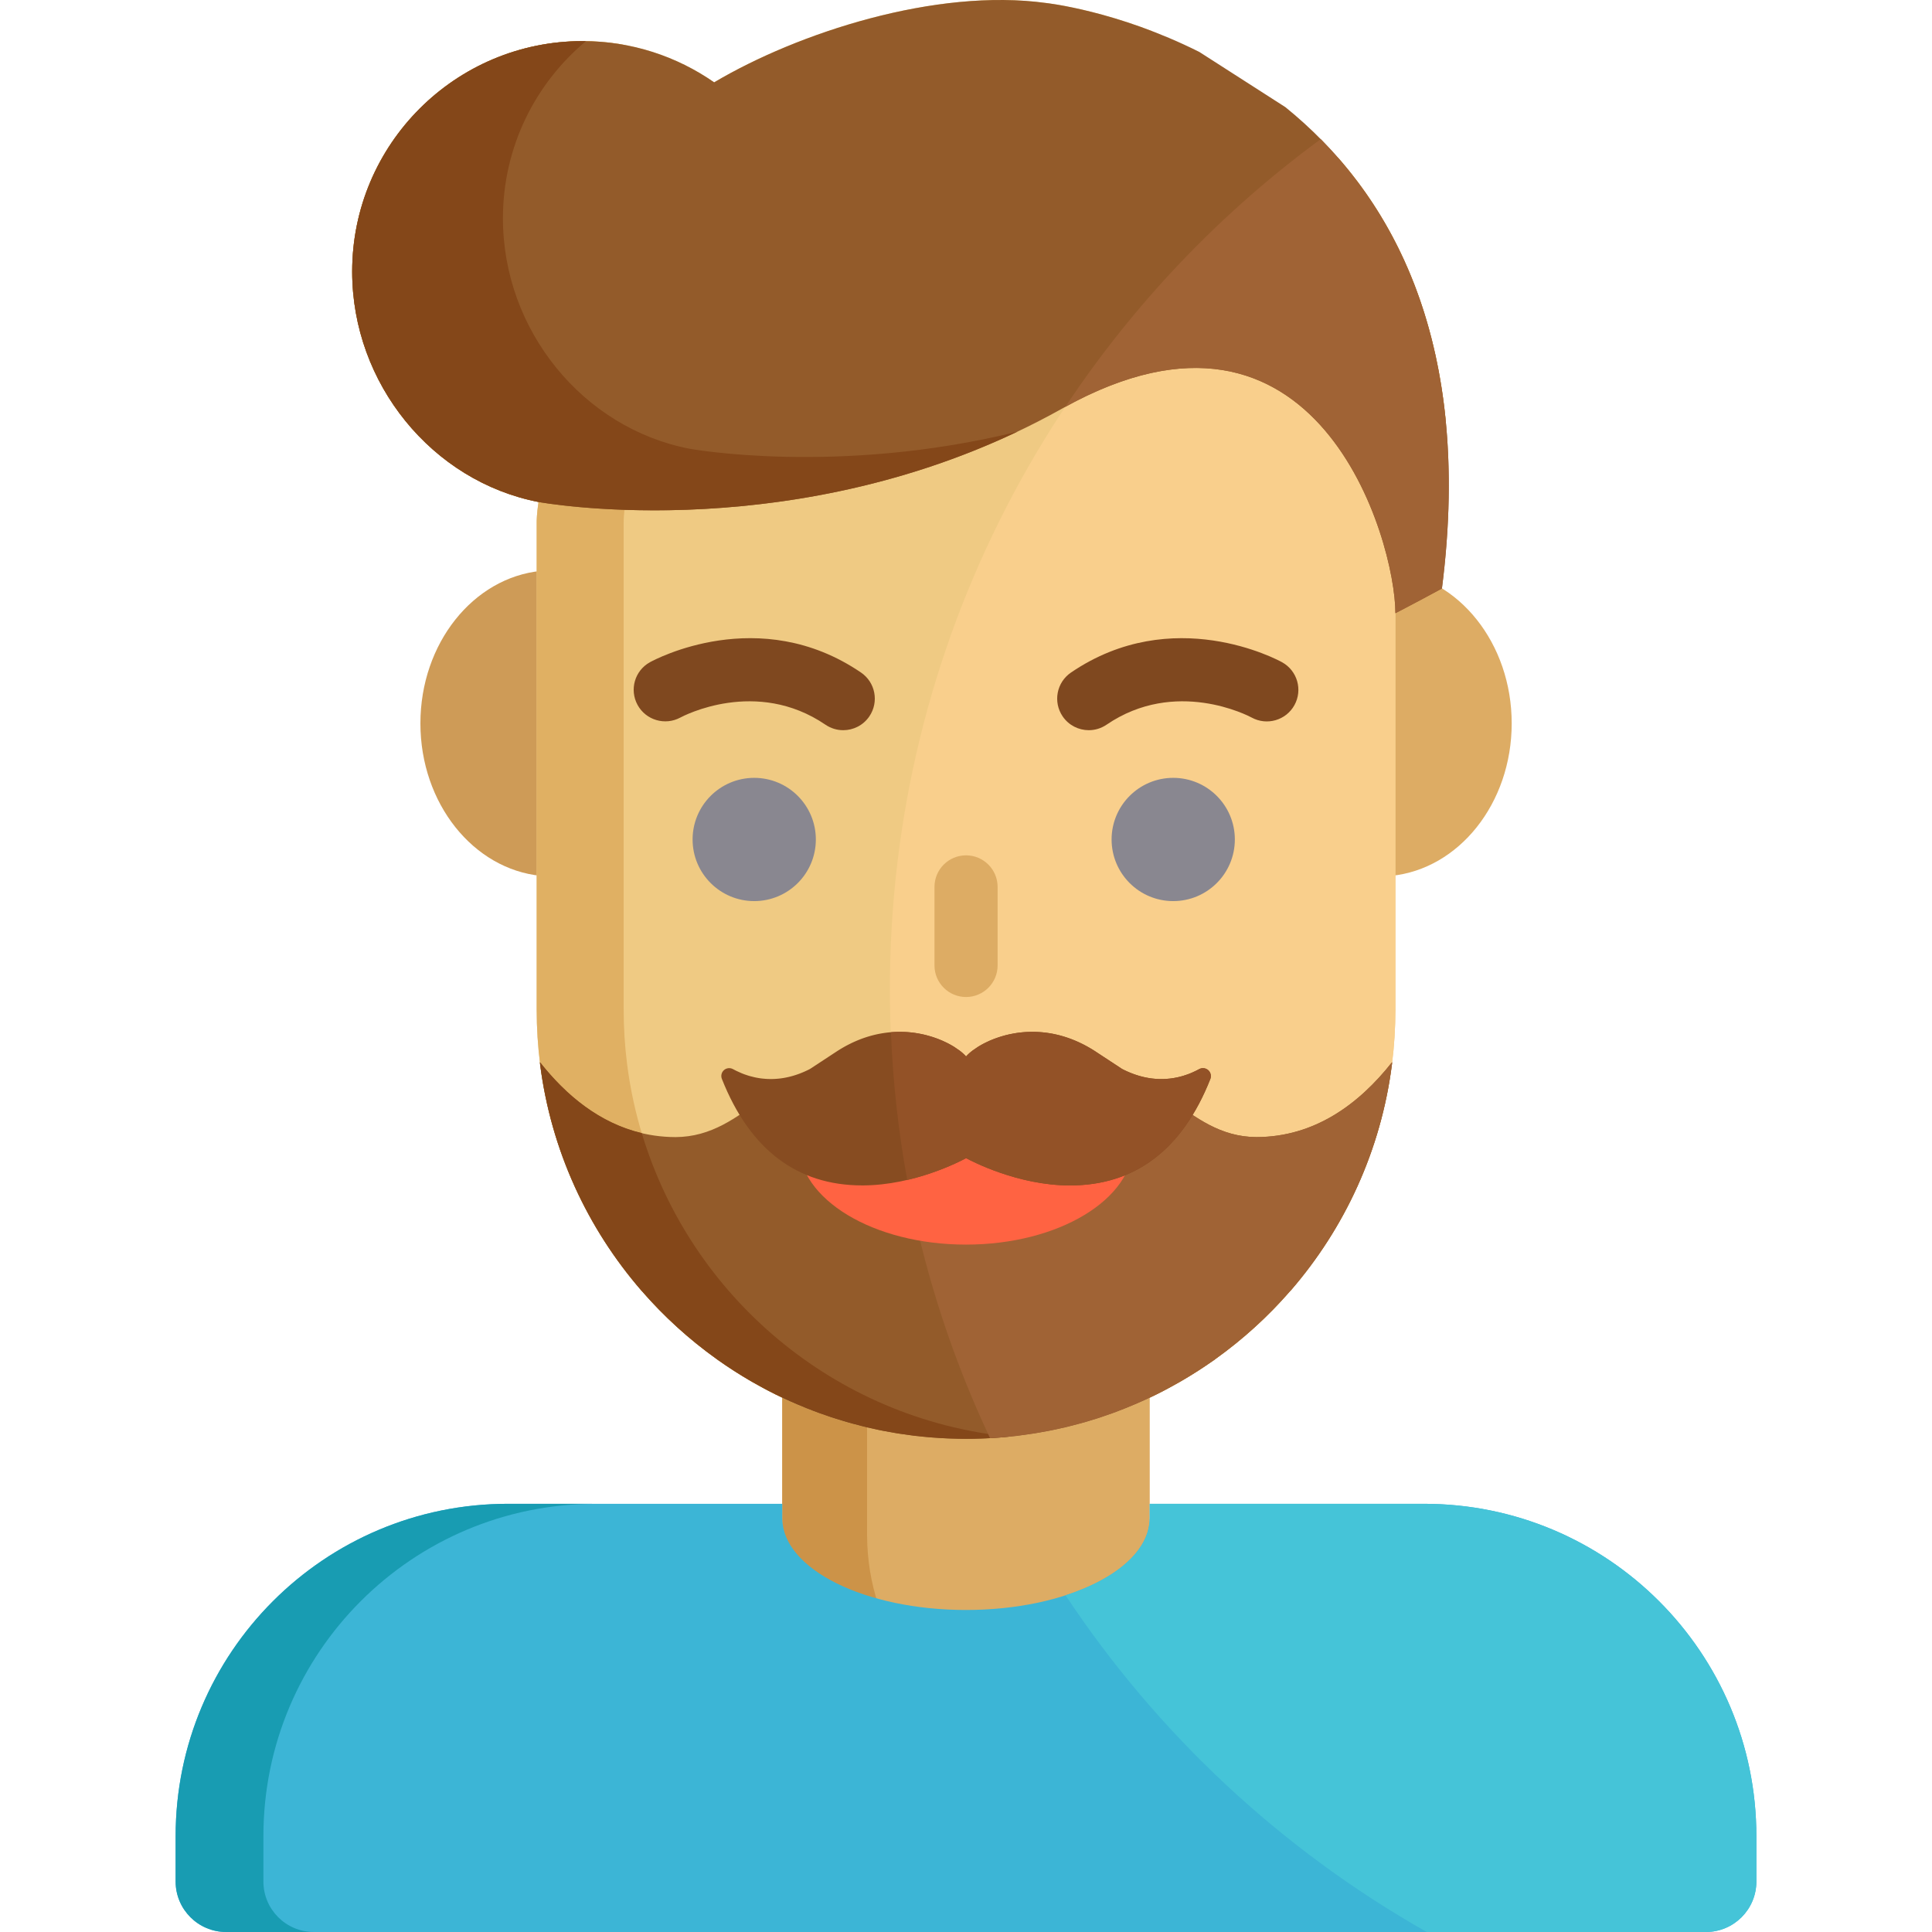 <?xml version="1.0" encoding="iso-8859-1"?>
<!-- Generator: Adobe Illustrator 19.0.0, SVG Export Plug-In . SVG Version: 6.00 Build 0)  -->
<svg version="1.1" id="Layer_1" xmlns="http://www.w3.org/2000/svg" xmlns:xlink="http://www.w3.org/1999/xlink" x="0px" y="0px"
	 viewBox="0 0 512.001 512.001" style="enable-background:new 0 0 512.001 512.001;" xml:space="preserve">
<path style="fill:#CE9B57;" d="M143.344,151.299c-17.887,1.773-31.931,19.18-31.931,40.406s14.045,38.634,31.931,40.406V151.299z"/>
<g>
	<path style="fill:#DDAC64;" d="M368.685,151.299c17.887,1.773,31.931,19.18,31.931,40.406s-14.045,38.634-31.931,40.406V151.299z"
		/>
	<path style="fill:#DDAC64;" d="M256.015,360.335L256.015,360.335c-0.002,0-0.002,0-0.002,0c-17.429,0-33.942-8.667-48.707-24.147
		v70.972h0.009c0.203,29.523,21.918,53.386,48.685,53.386s48.483-23.863,48.685-53.386h0.009v-70.943
		C289.937,351.675,273.433,360.335,256.015,360.335z"/>
</g>
<path style="fill:#CC9348;" d="M229.793,407.158h-0.009v-53.561c-7.836-4.088-15.362-9.949-22.479-17.409v70.972h0.009
	c0.203,29.523,21.918,53.386,48.685,53.386c3.871,0,7.63-0.513,11.239-1.456C245.886,453.511,229.966,432.413,229.793,407.158z"/>
<path style="fill:#EFCA83;" d="M354.668,41.84L305.131,8.165c-15.922-6.079-27.893-7.367-27.893-7.367
	c-29.235-4.031-65.776,7.865-87.978,21.024c-9.884-6.883-21.892-10.93-34.85-10.93c-33.732,0-61.079,27.346-61.079,61.079
	c0,29.729,21.245,55.6,49.379,61.061c-0.48,3.165-0.484,5.169-0.484,5.169v129.331c0,4.909,0.311,9.747,0.914,14.491
	c7.118,55.999,54.934,99.293,112.869,99.293c0,0,0,0,0.002,0c57.935,0,105.751-43.294,112.869-99.293
	c0.603-4.744,0.914-9.582,0.914-14.491v-35.42v-55.272v-14.336l13.337-51.151C380.071,80.385,368.797,57.99,354.668,41.84z"/>
<path style="fill:#E0B063;" d="M166.191,282.021c-0.603-4.744-0.914-9.582-0.914-14.491V138.2c0,0,0.004-2.004,0.484-5.169
	c-28.134-5.46-49.379-31.332-49.379-61.061c0-29.798,21.344-54.597,49.574-59.98c-3.737-0.718-7.594-1.097-11.543-1.097
	c-33.732,0-61.079,27.346-61.079,61.079c0,29.729,21.245,55.6,49.379,61.061c-0.48,3.165-0.484,5.169-0.484,5.169v129.331
	c0,4.909,0.311,9.747,0.914,14.491c7.118,55.999,54.934,99.293,112.869,99.293c0,0,0,0,0.002,0c3.89,0,7.734-0.202,11.522-0.582
	C214.889,375.437,172.831,334.26,166.191,282.021z"/>
<path style="fill:#F9CF8C;" d="M235.83,262.16c0,42.553,9.532,82.875,26.549,118.973c55.04-3.036,99.65-45.177,106.506-99.111
	c0.603-4.744,0.914-9.582,0.914-14.491v-35.42v-55.272v-14.336l13.337-51.151c-3.065-30.968-14.338-53.362-28.467-69.511
	l-5.939-4.038C280.221,88.714,235.83,170.25,235.83,262.16z"/>
<g>
	<circle style="fill:#898790;" cx="199.876" cy="222.47" r="16.331"/>
	<circle style="fill:#898790;" cx="310.916" cy="222.47" r="16.331"/>
</g>
<path style="fill:#935B2A;" d="M368.917,281.479c-8.766,11.133-20.546,19.834-35.95,19.863
	c-19.068-0.088-26.332-20.524-48.63-20.352c-7.434,0.017-16.544,2.329-28.336,8.473c-11.792-6.145-20.902-8.456-28.336-8.473
	c-22.298-0.172-29.564,20.264-48.631,20.352c-15.404-0.029-27.183-8.73-35.95-19.863c0.012,0.096,0.022,0.192,0.031,0.288
	c-0.01-0.013-0.022-0.026-0.031-0.039c0.011,0.098,0.02,0.196,0.032,0.294c2.895,22.772,12.518,43.442,26.815,59.955l0.156,0.142
	c5.869,6.756,12.522,12.81,19.817,18.027l0.13,0.119c0.659,0.469,1.334,0.916,2.005,1.372c0.176,0.12,0.35,0.243,0.53,0.361
	c0.64,0.432,1.284,0.855,1.934,1.274c0.217,0.142,0.441,0.278,0.66,0.417c1.083,0.686,2.176,1.355,3.282,2.005
	c0.36,0.212,0.723,0.422,1.087,0.63c0.946,0.541,1.899,1.068,2.859,1.584c0.438,0.234,0.875,0.467,1.316,0.696
	c0.592,0.307,1.185,0.612,1.784,0.909c0.813,0.404,1.632,0.798,2.456,1.182c0.567,0.264,1.136,0.521,1.706,0.775
	c0.578,0.259,1.16,0.51,1.743,0.758c0.777,0.331,1.557,0.655,2.344,0.969c0.637,0.255,1.277,0.505,1.919,0.749
	c0.522,0.199,1.043,0.396,1.567,0.585c0.949,0.345,1.903,0.674,2.862,0.994c0.5,0.165,1.003,0.327,1.507,0.487
	c0.902,0.286,1.808,0.562,2.719,0.825c0.514,0.149,1.03,0.291,1.547,0.433c0.832,0.228,1.666,0.446,2.505,0.656
	c0.417,0.105,0.832,0.211,1.25,0.311c1.09,0.258,2.185,0.496,3.284,0.724c0.424,0.087,0.848,0.172,1.272,0.254
	c1.135,0.22,2.272,0.427,3.417,0.613c0.342,0.056,0.685,0.105,1.028,0.157c1.051,0.163,2.107,0.309,3.168,0.443
	c0.262,0.032,0.522,0.07,0.784,0.102c1.238,0.145,2.484,0.264,3.733,0.37c0.331,0.027,0.66,0.056,0.99,0.08
	c1.26,0.096,2.526,0.172,3.795,0.226c0.27,0.011,0.541,0.019,0.813,0.028c1.344,0.048,2.691,0.079,4.047,0.079
	c0.013,0,0.026,0.001,0.04,0.001c0.002,0,0.002,0,0.002,0c0.004,0,0.009,0,0.013,0s0.009,0,0.013,0c0,0,0,0,0.002,0
	c0.015,0,0.027-0.001,0.04-0.001c1.356,0,2.703-0.031,4.047-0.079c0.271-0.01,0.542-0.018,0.813-0.028
	c1.27-0.055,2.535-0.13,3.795-0.226c0.33-0.025,0.66-0.054,0.99-0.08c1.249-0.106,2.494-0.225,3.733-0.37
	c0.262-0.031,0.523-0.068,0.784-0.102c1.061-0.133,2.117-0.28,3.168-0.443c0.343-0.052,0.686-0.102,1.028-0.157
	c1.145-0.186,2.283-0.394,3.416-0.613c0.426-0.083,0.85-0.167,1.274-0.254c1.1-0.228,2.196-0.466,3.284-0.724
	c0.418-0.1,0.833-0.207,1.25-0.311c0.839-0.21,1.673-0.428,2.505-0.656c0.516-0.142,1.033-0.283,1.547-0.433
	c0.91-0.263,1.817-0.54,2.719-0.825c0.503-0.161,1.006-0.321,1.507-0.487c0.959-0.319,1.915-0.649,2.862-0.994
	c0.525-0.19,1.045-0.388,1.566-0.585c0.643-0.244,1.284-0.494,1.923-0.751c0.784-0.313,1.565-0.637,2.342-0.968
	c0.582-0.249,1.164-0.5,1.743-0.758c0.571-0.255,1.14-0.511,1.706-0.775c0.824-0.385,1.643-0.778,2.456-1.182
	c0.599-0.297,1.191-0.601,1.784-0.909c0.442-0.229,0.878-0.462,1.315-0.696c0.961-0.515,1.916-1.043,2.86-1.584
	c0.364-0.209,0.726-0.417,1.087-0.63c1.106-0.65,2.2-1.319,3.281-2.005c0.221-0.139,0.442-0.275,0.661-0.417
	c0.65-0.418,1.294-0.843,1.935-1.274c0.177-0.119,0.351-0.242,0.529-0.361c0.67-0.456,1.346-0.902,2.005-1.372l0.13-0.119
	c7.294-5.217,13.949-11.271,19.818-18.027l0.156-0.142c14.297-16.513,23.92-37.183,26.815-59.955
	c0.013-0.098,0.022-0.196,0.032-0.294c-0.011,0.013-0.022,0.026-0.032,0.039C368.894,281.671,368.904,281.575,368.917,281.479z"/>
<path style="fill:#844719;" d="M259.992,381.236c0.386-0.013,0.771-0.027,1.154-0.045c1.193-0.054,2.382-0.122,3.564-0.213
	c0.12-0.009,0.241-0.019,0.36-0.029c0.342-0.027,0.682-0.06,1.024-0.09c0.459-0.04,0.914-0.091,1.372-0.136
	c-46.304-4.686-84.394-37.135-97.391-80.442c-11.112-2.63-20.011-9.935-26.992-18.801c0.022,0.18,0.037,0.361,0.06,0.541
	c2.904,22.854,12.59,43.589,26.972,60.131c0.666,0.766,1.343,1.519,2.027,2.266c0.133,0.145,0.268,0.29,0.4,0.434
	c0.633,0.682,1.275,1.359,1.924,2.025c0.078,0.08,0.157,0.164,0.235,0.243c1.497,1.529,3.038,3.016,4.618,4.457
	c0.104,0.095,0.207,0.187,0.309,0.281c0.749,0.678,1.506,1.348,2.272,2.006c0.035,0.03,0.07,0.061,0.105,0.09
	c1.657,1.421,3.358,2.794,5.095,4.118c0.071,0.055,0.143,0.109,0.214,0.164c0.851,0.645,1.707,1.278,2.577,1.899
	c0.719,0.514,1.442,1.02,2.172,1.517c0.166,0.115,0.333,0.231,0.502,0.343c0.64,0.432,1.284,0.855,1.934,1.274
	c0.201,0.129,0.403,0.255,0.606,0.383c0.023,0.016,0.047,0.029,0.07,0.043c1.074,0.68,2.159,1.345,3.256,1.99
	c0.006,0.004,0.013,0.008,0.02,0.012c0.357,0.211,0.717,0.418,1.078,0.625c0.943,0.54,1.895,1.066,2.854,1.58
	c0.007,0.003,0.013,0.007,0.02,0.01c0.434,0.232,0.864,0.463,1.3,0.688c0.116,0.06,0.231,0.117,0.347,0.176
	c0.478,0.248,0.956,0.493,1.44,0.733c0.813,0.404,1.632,0.798,2.456,1.182c0.271,0.126,0.543,0.248,0.815,0.37
	c0.304,0.139,0.61,0.279,0.914,0.416c0.571,0.254,1.143,0.502,1.719,0.747c0.767,0.327,1.539,0.647,2.315,0.957
	c0.022,0.009,0.043,0.018,0.066,0.026c0.626,0.251,1.252,0.495,1.882,0.735c0.522,0.199,1.043,0.396,1.567,0.585
	c0.942,0.342,1.889,0.67,2.844,0.987c0.514,0.171,1.033,0.338,1.551,0.501c0.893,0.283,1.791,0.556,2.692,0.817
	c0.507,0.147,1.017,0.287,1.527,0.427c0.011,0.002,0.021,0.006,0.03,0.009c0.827,0.226,1.659,0.444,2.494,0.652
	c0.113,0.028,0.224,0.056,0.336,0.084c0.309,0.076,0.617,0.157,0.927,0.23c1.08,0.255,2.165,0.492,3.256,0.719
	c0.435,0.089,0.87,0.176,1.306,0.261c1.129,0.219,2.26,0.425,3.4,0.61c0.342,0.056,0.685,0.105,1.028,0.157
	c1.044,0.162,2.092,0.307,3.146,0.439c0.273,0.035,0.545,0.074,0.82,0.106c1.232,0.145,2.472,0.263,3.715,0.369
	c0.058,0.004,0.117,0.009,0.173,0.014c0.273,0.022,0.546,0.046,0.82,0.066c1.253,0.096,2.514,0.171,3.778,0.225
	c0.283,0.012,0.567,0.02,0.85,0.029c1.337,0.048,2.679,0.079,4.027,0.079c0.007,0,0.012,0,0.019,0c0.017,0,0.033,0.001,0.05,0.001
	c0,0,0,0,0.002,0c0.014,0,0.027-0.001,0.04-0.001C257.373,381.313,258.685,381.281,259.992,381.236z"/>
<path style="fill:#A06335;" d="M332.966,301.342c-19.068-0.088-26.332-20.524-48.63-20.352c-7.434,0.017-16.544,2.329-28.336,8.473
	c-7.482-3.899-13.88-6.251-19.46-7.456c2.475,35.244,11.488,68.68,25.832,99.111c0.78-0.043,1.561-0.08,2.339-0.139
	c0.33-0.025,0.66-0.054,0.99-0.08c1.249-0.106,2.494-0.225,3.733-0.37c0.262-0.031,0.523-0.068,0.784-0.101
	c1.061-0.133,2.117-0.28,3.168-0.443c0.343-0.052,0.686-0.101,1.028-0.157c1.145-0.186,2.283-0.394,3.416-0.613
	c0.426-0.083,0.85-0.167,1.274-0.254c1.1-0.228,2.196-0.466,3.284-0.724c0.418-0.1,0.833-0.207,1.25-0.311
	c0.839-0.21,1.673-0.428,2.505-0.656c0.516-0.142,1.033-0.283,1.547-0.433c0.91-0.263,1.817-0.54,2.719-0.825
	c0.503-0.161,1.006-0.321,1.507-0.487c0.959-0.319,1.915-0.649,2.862-0.994c0.525-0.19,1.045-0.388,1.566-0.585
	c0.643-0.244,1.284-0.494,1.923-0.751c0.784-0.313,1.565-0.637,2.342-0.968c0.582-0.249,1.164-0.5,1.743-0.758
	c0.571-0.255,1.14-0.511,1.706-0.775c0.824-0.385,1.643-0.778,2.456-1.182c0.599-0.297,1.191-0.601,1.784-0.909
	c0.442-0.229,0.878-0.462,1.315-0.696c0.961-0.515,1.916-1.043,2.86-1.584c0.364-0.209,0.726-0.417,1.087-0.63
	c1.106-0.65,2.2-1.319,3.281-2.005c0.221-0.139,0.442-0.275,0.661-0.417c0.65-0.418,1.294-0.843,1.935-1.274
	c0.177-0.119,0.351-0.242,0.529-0.361c0.67-0.456,1.346-0.902,2.005-1.372l0.13-0.119c7.294-5.217,13.949-11.271,19.818-18.027
	l0.156-0.142c14.297-16.513,23.92-37.183,26.815-59.955c0.013-0.098,0.022-0.196,0.032-0.294c-0.011,0.013-0.022,0.026-0.032,0.039
	c0.01-0.096,0.02-0.192,0.032-0.288C360.15,292.612,348.371,301.312,332.966,301.342z"/>
<path style="fill:#935B2A;" d="M317.841,13.766C296.029,2.823,277.239,0.798,277.239,0.798
	c-29.235-4.031-65.776,7.865-87.978,21.024c-9.884-6.883-21.892-10.93-34.85-10.93c-33.732,0-61.079,27.346-61.079,61.079
	c0,29.729,21.245,55.6,49.379,61.061c0,0,71.093,13.172,138.747-24.745s88.34,34.834,88.34,54.217c0,0,5.229-2.685,12.328-6.545
	c8.608-67.473-14.683-105.86-41.486-127.568"/>
<path style="fill:#844719;" d="M182.662,118.905c-28.135-5.46-49.379-31.332-49.379-61.061c0-18.867,8.56-35.732,22.002-46.935
	c-0.291-0.004-0.58-0.018-0.872-0.018c-33.732,0-61.079,27.346-61.079,61.079c0,29.729,21.245,55.6,49.379,61.061
	c0,0,63.02,11.669,126.857-18.61C221.767,126.143,182.662,118.905,182.662,118.905z"/>
<path style="fill:#A06335;" d="M282.321,107.819c66.964-36.811,87.478,35.384,87.478,54.683c0,0,5.229-2.685,12.328-6.545
	c7.584-59.45-9.597-96.31-32.124-119.085C323.494,56.342,300.548,80.376,282.321,107.819z"/>
<path style="fill:#3CB5D6;" d="M377.376,398.523h-44.898h-1.787H316.65h-11.958v3.979h-0.009
	c-0.203,13.36-21.918,24.159-48.685,24.159s-48.483-10.799-48.685-24.159h-0.009v-3.979h-11.956h-14.042h-1.787h-44.898
	c-48.648,0-88.082,39.441-88.082,88.084v12.011c0,7.393,5.992,13.382,13.382,13.382h79.254h27.324h285.578
	c7.39,0,13.382-5.99,13.382-13.382v-12.011C465.462,437.964,426.024,398.523,377.376,398.523z"/>
<path style="fill:#FF6342;" d="M217.011,290.292c-3.426,3.797-5.373,8.151-5.373,12.778c0,14.781,19.863,26.763,44.362,26.763
	c24.501,0,44.362-11.983,44.362-26.763c0-4.627-1.947-8.981-5.373-12.778H217.011z"/>
<path style="fill:#DDAC64;" d="M256.013,264.219c-4.619,0-8.364-3.744-8.364-8.364v-20.817c0-4.62,3.745-8.364,8.364-8.364
	c4.619,0,8.364,3.744,8.364,8.364v20.817C264.376,260.475,260.632,264.219,256.013,264.219z"/>
<g>
	<path style="fill:#7F481F;" d="M223.462,193.509c-1.623,0-3.262-0.472-4.703-1.454c-18.325-12.49-37.653-2.333-38.467-1.895
		c-4.051,2.186-9.124,0.694-11.329-3.343c-2.206-4.039-0.755-9.089,3.273-11.317c1.171-0.647,28.984-15.647,55.945,2.732
		c3.818,2.602,4.803,7.805,2.2,11.622C228.762,192.231,226.134,193.509,223.462,193.509z"/>
	<path style="fill:#7F481F;" d="M288.537,193.509c-2.673,0-5.299-1.278-6.919-3.653c-2.602-3.817-1.617-9.021,2.2-11.622
		c26.962-18.377,54.776-3.379,55.948-2.732c4.043,2.236,5.507,7.325,3.272,11.367c-2.23,4.029-7.299,5.497-11.335,3.289
		c-0.92-0.495-20.193-10.556-38.462,1.898C291.799,193.038,290.16,193.509,288.537,193.509z"/>
</g>
<path style="fill:#874C21;" d="M320.186,283.605c-0.648-0.581-1.59-0.7-2.362-0.294l-0.734,0.385
	c-0.054,0.028-0.113,0.057-0.172,0.087l-1.014,0.466l-0.397,0.167c-0.135,0.057-0.272,0.11-0.398,0.159l-0.178,0.065
	c-0.088,0.035-0.168,0.066-0.252,0.095l-0.956,0.32l-0.213,0.064c-0.071,0.022-0.153,0.047-0.225,0.066l-0.241,0.067
	c-0.089,0.026-0.172,0.046-0.258,0.069l-0.242,0.06c-0.081,0.021-0.167,0.04-0.242,0.059l-0.254,0.058
	c-0.086,0.019-0.173,0.035-0.262,0.055l-0.771,0.143c-0.108,0.019-0.223,0.035-0.348,0.054c-0.075,0.012-0.151,0.022-0.231,0.033
	c-0.158,0.022-0.316,0.041-0.484,0.06l-0.809,0.07c-0.095,0.008-0.196,0.016-0.273,0.02l-0.311,0.013
	c-0.094,0.006-0.185,0.008-0.282,0.01c-0.093,0.003-0.184,0.004-0.277,0.006l-0.304,0.001c-0.091,0-0.184,0-0.287-0.002
	c-0.1-0.001-0.202-0.006-0.31-0.009c-0.094-0.001-0.187-0.007-0.265-0.009l-0.338-0.021c-0.09-0.006-0.185-0.011-0.283-0.019
	c-0.109-0.009-0.22-0.019-0.331-0.028l-0.283-0.028c-0.097-0.009-0.199-0.022-0.301-0.033l-0.314-0.04
	c-0.207-0.029-0.411-0.06-0.59-0.09l-0.228-0.04c-0.143-0.025-0.289-0.052-0.442-0.083c-0.062-0.013-0.123-0.026-0.19-0.04
	l-0.115-0.025c-0.114-0.023-0.226-0.047-0.344-0.076l-0.292-0.07c-0.123-0.029-0.244-0.06-0.361-0.093l-0.304-0.081
	c-0.119-0.035-0.242-0.071-0.37-0.107c-0.096-0.029-0.199-0.061-0.297-0.093c-0.125-0.037-0.249-0.077-0.379-0.12
	c-0.098-0.032-0.2-0.067-0.303-0.103c-0.125-0.042-0.252-0.088-0.381-0.135l-0.04-0.017c-0.089-0.031-0.176-0.064-0.268-0.098
	c-0.124-0.047-0.25-0.098-0.371-0.145l-0.317-0.127c-0.139-0.06-0.283-0.12-0.438-0.188l-0.26-0.113
	c-0.178-0.08-0.357-0.165-0.548-0.253l-0.159-0.076c-0.214-0.104-0.43-0.213-0.648-0.325l-6.366-4.183
	c-0.32-0.219-0.618-0.414-0.931-0.613l-0.468-0.296c-0.096-0.059-0.191-0.117-0.283-0.173c-0.105-0.065-0.211-0.125-0.318-0.187
	l-0.468-0.275c-0.112-0.065-0.226-0.125-0.335-0.185l-0.449-0.249c-0.113-0.06-0.226-0.12-0.342-0.18l-0.429-0.222
	c-0.261-0.132-0.516-0.255-0.795-0.386l-0.292-0.135c-0.155-0.071-0.307-0.141-0.478-0.215l-0.404-0.173
	c-0.116-0.049-0.23-0.098-0.351-0.147l-0.441-0.175c-0.108-0.042-0.216-0.085-0.322-0.125c-0.093-0.035-0.185-0.069-0.269-0.099
	l-0.174-0.064c-0.107-0.039-0.212-0.077-0.335-0.119l-0.335-0.114c-0.134-0.046-0.272-0.091-0.404-0.133
	c-0.1-0.032-0.2-0.062-0.3-0.095l-0.051-0.016c-0.136-0.041-0.271-0.081-0.401-0.119c-0.098-0.028-0.192-0.056-0.297-0.084
	l-0.067-0.019c-0.127-0.036-0.257-0.07-0.385-0.105c-0.118-0.031-0.232-0.06-0.355-0.091c-0.128-0.031-0.261-0.064-0.404-0.096
	l-0.338-0.077c-0.129-0.029-0.261-0.059-0.386-0.083c-0.117-0.026-0.231-0.048-0.352-0.074c-0.13-0.023-0.262-0.048-0.38-0.07
	c-0.119-0.021-0.234-0.041-0.345-0.06c-0.128-0.022-0.259-0.042-0.404-0.064l-0.323-0.05c-0.128-0.018-0.259-0.033-0.381-0.05
	l-0.049-0.007c-0.1-0.013-0.193-0.025-0.279-0.035c-0.134-0.017-0.265-0.028-0.395-0.041c-0.112-0.011-0.214-0.022-0.314-0.03
	c-0.096-0.009-0.194-0.018-0.292-0.025l-0.418-0.031c-0.115-0.009-0.23-0.014-0.347-0.019l-0.34-0.019
	c-0.12-0.004-0.233-0.007-0.338-0.011l-0.349-0.01c-0.113-0.001-0.22-0.002-0.327-0.002h-0.34c-0.21,0.001-0.399,0.006-0.577,0.01
	l-0.088,0.002c-0.248,0.007-0.47,0.017-0.719,0.03l-0.115,0.008c-0.169,0.011-0.341,0.022-0.535,0.038l-0.199,0.016
	c-0.147,0.016-0.289,0.026-0.44,0.042l-0.281,0.031c-0.113,0.011-0.225,0.023-0.359,0.04l-0.293,0.039
	c-0.104,0.013-0.211,0.027-0.332,0.046l-0.331,0.051c-0.094,0.016-0.183,0.029-0.304,0.052l-0.832,0.154l-0.592,0.124
	c-0.114,0.027-0.225,0.051-0.347,0.081l-0.231,0.055c-0.119,0.029-0.229,0.058-0.34,0.085l-0.246,0.066
	c-0.105,0.028-0.211,0.059-0.341,0.095l-0.759,0.224c-0.109,0.032-0.213,0.069-0.342,0.11l-0.719,0.244
	c-0.105,0.037-0.206,0.075-0.311,0.113l-0.21,0.077c-0.101,0.04-0.21,0.081-0.304,0.118l-0.192,0.076
	c-0.114,0.045-0.223,0.091-0.318,0.129l-0.166,0.068c-0.123,0.054-0.248,0.107-0.362,0.158l-0.075,0.032
	c-0.347,0.156-0.654,0.299-0.965,0.453l-0.023,0.011c-0.132,0.066-0.261,0.132-0.405,0.205l-0.397,0.211
	c-0.011,0.007-0.023,0.013-0.035,0.019l-0.514,0.289c-0.083,0.049-0.167,0.097-0.268,0.156l-0.109,0.067
	c-0.09,0.054-0.169,0.103-0.246,0.151c-0.028,0.018-0.055,0.036-0.081,0.052l-1.288,0.883c-0.029,0.019-0.058,0.038-0.085,0.061
	c-0.068,0.052-0.13,0.099-0.213,0.164l-0.35,0.283c-0.055,0.047-0.115,0.097-0.198,0.168l-0.269,0.243
	c-0.009,0.008-0.017,0.016-0.025,0.023c-0.059,0.055-0.115,0.107-0.163,0.156l-0.042,0.04c-0.075,0.074-0.13,0.132-0.18,0.184
	l-0.045,0.046c-0.047,0.05-0.097,0.104-0.138,0.152l-0.059,0.067c-0.011,0.011-0.022,0.023-0.031,0.035
	c-0.012-0.014-0.025-0.027-0.038-0.042l-0.03-0.035c-0.05-0.057-0.103-0.113-0.175-0.191l-0.047-0.049
	c-0.035-0.037-0.087-0.089-0.142-0.145c-0.011-0.009-0.02-0.018-0.028-0.026l-0.046-0.046c-0.047-0.045-0.099-0.095-0.176-0.166
	l-0.285-0.255c-0.066-0.058-0.122-0.106-0.18-0.155c-0.011-0.01-0.022-0.019-0.033-0.028l-0.329-0.265
	c-0.074-0.058-0.136-0.105-0.201-0.154c-0.028-0.021-0.057-0.041-0.085-0.062l-1.291-0.883c-0.023-0.018-0.05-0.033-0.076-0.049
	c-0.083-0.054-0.164-0.104-0.26-0.158l-0.502-0.297c-0.093-0.054-0.185-0.104-0.279-0.155l-0.133-0.074
	c-0.101-0.054-0.203-0.107-0.299-0.157l-0.117-0.064c-0.128-0.066-0.261-0.133-0.368-0.185l-0.059-0.03
	c-0.301-0.148-0.606-0.292-0.932-0.437l-0.094-0.04c-0.116-0.054-0.242-0.107-0.39-0.169l-0.117-0.047
	c-0.122-0.052-0.231-0.097-0.362-0.149l-0.163-0.065c-0.109-0.042-0.212-0.083-0.338-0.132l-0.182-0.068
	c-0.104-0.037-0.206-0.075-0.339-0.122l-0.708-0.24c-0.116-0.037-0.222-0.072-0.357-0.114l-0.752-0.222
	c-0.109-0.03-0.213-0.06-0.335-0.091l-0.232-0.064c-0.114-0.027-0.221-0.056-0.333-0.084l-0.249-0.06
	c-0.112-0.026-0.223-0.051-0.338-0.077l-0.581-0.123c-0.012-0.002-0.023-0.004-0.035-0.007l-0.841-0.156
	c-0.099-0.017-0.202-0.032-0.304-0.049l-0.316-0.049c-0.117-0.018-0.235-0.033-0.366-0.051l-0.252-0.032
	c-0.118-0.016-0.233-0.028-0.342-0.039l-0.291-0.033c-0.145-0.014-0.284-0.025-0.422-0.038l-0.232-0.02
	c-0.172-0.014-0.346-0.025-0.502-0.035l-0.163-0.01c-0.213-0.013-0.438-0.022-0.674-0.029l-0.094-0.002
	c-0.181-0.004-0.37-0.009-0.587-0.01h-0.333c-0.108,0-0.215,0.001-0.341,0.003l-0.332,0.009c-0.114,0.004-0.225,0.007-0.354,0.012
	l-0.327,0.018c-0.117,0.007-0.235,0.01-0.37,0.02l-0.395,0.03c-0.096,0.008-0.193,0.014-0.297,0.025
	c-0.101,0.009-0.207,0.02-0.299,0.029c-0.138,0.014-0.271,0.026-0.403,0.042l-0.319,0.04c-0.138,0.019-0.27,0.033-0.416,0.055
	l-0.307,0.048c-0.133,0.019-0.265,0.04-0.396,0.062c-0.114,0.019-0.226,0.039-0.325,0.058c-0.138,0.023-0.27,0.049-0.409,0.076
	c-0.112,0.02-0.223,0.043-0.336,0.066c-0.133,0.028-0.262,0.057-0.408,0.088l-0.339,0.077c-0.128,0.03-0.26,0.062-0.395,0.096
	c-0.114,0.028-0.23,0.058-0.338,0.087c-0.137,0.036-0.269,0.071-0.405,0.109l-0.056,0.017c-0.097,0.025-0.196,0.055-0.289,0.081
	c-0.139,0.041-0.275,0.08-0.409,0.122l-0.052,0.016c-0.098,0.031-0.199,0.061-0.299,0.094c-0.135,0.042-0.268,0.087-0.407,0.134
	l-0.342,0.117c-0.119,0.04-0.238,0.084-0.355,0.126l-0.416,0.153c-0.103,0.04-0.207,0.08-0.311,0.122l-0.457,0.182
	c-0.116,0.047-0.235,0.098-0.35,0.148l-0.41,0.175c-0.156,0.068-0.309,0.138-0.451,0.205l-0.323,0.146
	c-0.26,0.123-0.514,0.248-0.792,0.388l-0.419,0.217c-0.113,0.058-0.226,0.117-0.361,0.188l-0.419,0.232
	c-0.114,0.064-0.226,0.124-0.36,0.202l-0.449,0.263c-0.105,0.061-0.21,0.122-0.314,0.186c-0.095,0.058-0.19,0.116-0.285,0.176
	l-0.467,0.292c-0.31,0.199-0.602,0.391-0.897,0.588l-6.447,4.231c-0.201,0.104-0.398,0.203-0.573,0.288l-0.205,0.096
	c-0.174,0.083-0.35,0.167-0.531,0.246l-0.28,0.123c-0.135,0.059-0.277,0.119-0.401,0.172l-0.308,0.125
	c-0.146,0.057-0.275,0.108-0.396,0.155l-0.312,0.116c-0.125,0.046-0.253,0.091-0.376,0.133c-0.103,0.036-0.205,0.07-0.313,0.106
	c-0.12,0.04-0.244,0.08-0.361,0.116c-0.107,0.033-0.21,0.066-0.319,0.098c-0.115,0.035-0.236,0.069-0.357,0.104l-0.047,0.011
	c-0.085,0.025-0.169,0.049-0.258,0.07c-0.118,0.032-0.239,0.064-0.364,0.093l-0.293,0.071c-0.109,0.026-0.222,0.049-0.341,0.074
	l-0.304,0.066c-0.151,0.029-0.298,0.057-0.453,0.084l-0.183,0.033c-0.21,0.035-0.415,0.066-0.592,0.091l-0.347,0.043
	c-0.1,0.011-0.201,0.025-0.307,0.036l-0.283,0.026c-0.105,0.01-0.213,0.02-0.329,0.028c-0.094,0.009-0.187,0.013-0.284,0.019
	c-0.104,0.007-0.211,0.014-0.311,0.02c-0.1,0.003-0.193,0.009-0.292,0.01c-0.101,0.003-0.204,0.008-0.314,0.009
	c-0.091,0.002-0.183,0.002-0.268,0.002l-0.592-0.007c-0.099-0.002-0.199-0.004-0.289-0.01l-0.271-0.011
	c-0.106-0.007-0.205-0.014-0.313-0.022l-0.809-0.071c-0.157-0.018-0.317-0.037-0.471-0.058l-0.255-0.037
	c-0.112-0.018-0.222-0.033-0.309-0.048l-0.325-0.057c-0.071-0.013-0.145-0.025-0.231-0.042l-0.477-0.098l-1.243-0.312
	c-0.08-0.022-0.163-0.047-0.258-0.075c-0.06-0.017-0.125-0.037-0.193-0.057l-0.946-0.317l-0.438-0.163
	c-0.127-0.049-0.265-0.104-0.383-0.152l-1.43-0.642l-0.904-0.471c-0.772-0.406-1.714-0.288-2.362,0.294
	c-0.649,0.583-0.865,1.509-0.545,2.317c7.412,18.734,19.93,28.232,37.213,28.232h0.137c13.659-0.041,25.811-6.382,27.382-7.235
	c1.55,0.841,13.69,7.194,27.383,7.235h0.135c0.002,0,0.003,0,0.006,0c17.279,0,29.798-9.498,37.208-28.232
	C321.052,285.114,320.834,284.189,320.186,283.605z"/>
<path style="fill:#935227;" d="M317.824,283.312l-0.734,0.385c-0.054,0.028-0.113,0.057-0.172,0.087l-1.014,0.466l-0.397,0.167
	c-0.135,0.057-0.272,0.11-0.398,0.159l-0.178,0.065c-0.088,0.035-0.168,0.066-0.252,0.095l-0.956,0.32l-0.213,0.064
	c-0.071,0.022-0.153,0.047-0.225,0.066l-0.241,0.067c-0.089,0.026-0.172,0.046-0.258,0.069l-0.242,0.06
	c-0.081,0.021-0.167,0.04-0.242,0.059l-0.254,0.058c-0.086,0.019-0.173,0.035-0.262,0.055l-0.771,0.143
	c-0.108,0.019-0.223,0.035-0.348,0.054c-0.075,0.012-0.151,0.022-0.231,0.033c-0.158,0.022-0.316,0.041-0.484,0.06l-0.809,0.07
	c-0.095,0.008-0.196,0.016-0.273,0.02l-0.311,0.013c-0.094,0.006-0.185,0.008-0.282,0.01c-0.093,0.003-0.184,0.004-0.277,0.006
	l-0.304,0.001c-0.091,0-0.184,0-0.287-0.002c-0.1-0.001-0.202-0.006-0.31-0.009c-0.094-0.001-0.187-0.007-0.265-0.009l-0.338-0.021
	c-0.09-0.006-0.185-0.011-0.283-0.019c-0.109-0.009-0.22-0.019-0.331-0.028l-0.283-0.028c-0.097-0.009-0.199-0.022-0.301-0.033
	l-0.314-0.04c-0.207-0.029-0.411-0.06-0.59-0.09l-0.228-0.04c-0.143-0.025-0.289-0.052-0.442-0.083
	c-0.062-0.013-0.123-0.026-0.19-0.04l-0.115-0.025c-0.114-0.023-0.226-0.047-0.344-0.076l-0.292-0.07
	c-0.123-0.029-0.244-0.06-0.361-0.093l-0.304-0.081c-0.119-0.035-0.242-0.071-0.37-0.107c-0.096-0.029-0.199-0.061-0.297-0.093
	c-0.125-0.037-0.249-0.077-0.379-0.12c-0.098-0.032-0.2-0.067-0.303-0.103c-0.125-0.042-0.252-0.088-0.381-0.135l-0.04-0.017
	c-0.089-0.031-0.176-0.064-0.268-0.098c-0.124-0.047-0.25-0.098-0.371-0.145l-0.317-0.127c-0.139-0.06-0.283-0.12-0.438-0.188
	l-0.26-0.113c-0.178-0.08-0.357-0.165-0.548-0.253l-0.159-0.076c-0.214-0.104-0.43-0.213-0.648-0.325l-6.366-4.183
	c-0.32-0.219-0.618-0.414-0.931-0.613l-0.468-0.296c-0.096-0.059-0.191-0.117-0.283-0.173c-0.105-0.065-0.211-0.125-0.318-0.187
	l-0.468-0.275c-0.112-0.065-0.226-0.125-0.335-0.185l-0.449-0.249c-0.113-0.06-0.226-0.12-0.342-0.18l-0.429-0.222
	c-0.261-0.132-0.516-0.255-0.795-0.386l-0.292-0.135c-0.155-0.071-0.307-0.141-0.478-0.215l-0.404-0.173
	c-0.116-0.049-0.23-0.098-0.351-0.147l-0.441-0.175c-0.108-0.042-0.216-0.085-0.322-0.125c-0.093-0.035-0.185-0.069-0.269-0.099
	l-0.174-0.064c-0.107-0.039-0.212-0.077-0.335-0.119l-0.335-0.114c-0.134-0.046-0.272-0.091-0.404-0.133
	c-0.1-0.032-0.2-0.062-0.3-0.095l-0.051-0.016c-0.136-0.041-0.271-0.081-0.401-0.119c-0.098-0.028-0.192-0.056-0.297-0.084
	l-0.067-0.019c-0.127-0.036-0.257-0.07-0.385-0.105c-0.118-0.031-0.232-0.06-0.355-0.091c-0.128-0.031-0.261-0.064-0.404-0.096
	l-0.338-0.077c-0.129-0.029-0.261-0.059-0.386-0.083c-0.117-0.026-0.231-0.048-0.352-0.074c-0.13-0.023-0.262-0.048-0.38-0.07
	c-0.119-0.021-0.234-0.041-0.345-0.06c-0.128-0.022-0.259-0.042-0.404-0.064l-0.323-0.05c-0.128-0.018-0.259-0.033-0.381-0.05
	l-0.049-0.007c-0.1-0.013-0.193-0.025-0.279-0.035c-0.134-0.017-0.265-0.028-0.395-0.041c-0.112-0.011-0.214-0.022-0.314-0.03
	c-0.096-0.009-0.194-0.018-0.292-0.025l-0.418-0.031c-0.115-0.009-0.23-0.014-0.347-0.019l-0.34-0.019
	c-0.12-0.004-0.233-0.007-0.338-0.011l-0.349-0.01c-0.113-0.001-0.22-0.002-0.327-0.002h-0.34c-0.21,0.001-0.399,0.006-0.577,0.01
	l-0.088,0.002c-0.248,0.007-0.47,0.017-0.719,0.03l-0.115,0.008c-0.169,0.011-0.341,0.022-0.535,0.038l-0.199,0.016
	c-0.147,0.016-0.289,0.026-0.44,0.042l-0.281,0.031c-0.113,0.011-0.225,0.023-0.359,0.04l-0.293,0.039
	c-0.104,0.013-0.211,0.027-0.332,0.046l-0.331,0.051c-0.094,0.016-0.183,0.029-0.304,0.052l-0.832,0.154l-0.592,0.124
	c-0.114,0.027-0.225,0.051-0.347,0.081l-0.231,0.055c-0.119,0.029-0.229,0.058-0.34,0.085l-0.246,0.066
	c-0.105,0.028-0.211,0.059-0.341,0.095l-0.759,0.224c-0.109,0.032-0.213,0.069-0.342,0.11l-0.719,0.244
	c-0.105,0.037-0.206,0.075-0.311,0.113l-0.21,0.077c-0.101,0.04-0.21,0.081-0.304,0.118l-0.192,0.076
	c-0.114,0.045-0.223,0.091-0.318,0.129l-0.166,0.068c-0.123,0.054-0.248,0.107-0.362,0.158l-0.075,0.032
	c-0.347,0.156-0.654,0.299-0.965,0.453l-0.023,0.011c-0.132,0.066-0.261,0.132-0.405,0.205l-0.397,0.211
	c-0.011,0.007-0.023,0.013-0.035,0.019l-0.514,0.289c-0.083,0.049-0.167,0.097-0.268,0.156l-0.109,0.067
	c-0.09,0.054-0.169,0.103-0.246,0.151c-0.028,0.018-0.055,0.036-0.081,0.052l-1.288,0.883c-0.029,0.019-0.058,0.038-0.085,0.061
	c-0.068,0.052-0.13,0.099-0.213,0.164l-0.35,0.283c-0.055,0.047-0.115,0.097-0.198,0.168l-0.269,0.243
	c-0.009,0.008-0.017,0.016-0.025,0.023c-0.059,0.055-0.115,0.107-0.163,0.156l-0.042,0.04c-0.075,0.074-0.13,0.132-0.18,0.184
	l-0.045,0.046c-0.047,0.05-0.097,0.104-0.138,0.152l-0.059,0.067c-0.011,0.011-0.022,0.023-0.031,0.035
	c-0.012-0.014-0.025-0.027-0.038-0.042l-0.03-0.035c-0.05-0.057-0.103-0.113-0.175-0.191l-0.047-0.049
	c-0.035-0.037-0.087-0.089-0.142-0.145c-0.011-0.009-0.02-0.018-0.028-0.026l-0.046-0.046c-0.047-0.045-0.099-0.095-0.176-0.166
	l-0.285-0.255c-0.066-0.058-0.122-0.106-0.18-0.155c-0.011-0.01-0.022-0.019-0.033-0.028l-0.329-0.265
	c-0.074-0.058-0.136-0.105-0.201-0.154c-0.028-0.021-0.057-0.041-0.085-0.062l-1.291-0.883c-0.023-0.018-0.05-0.033-0.076-0.049
	c-0.083-0.054-0.164-0.104-0.26-0.158l-0.502-0.297c-0.093-0.054-0.185-0.104-0.279-0.155l-0.133-0.074
	c-0.101-0.054-0.203-0.107-0.299-0.157l-0.117-0.064c-0.128-0.066-0.261-0.133-0.368-0.185l-0.059-0.03
	c-0.301-0.148-0.606-0.292-0.932-0.437l-0.094-0.04c-0.116-0.054-0.242-0.107-0.39-0.169l-0.117-0.047
	c-0.122-0.052-0.231-0.097-0.362-0.149l-0.163-0.065c-0.109-0.042-0.212-0.083-0.338-0.132l-0.182-0.068
	c-0.104-0.037-0.206-0.075-0.339-0.122l-0.708-0.24c-0.116-0.037-0.222-0.073-0.357-0.114l-0.752-0.222
	c-0.109-0.03-0.213-0.06-0.335-0.091l-0.232-0.064c-0.114-0.027-0.221-0.056-0.333-0.084l-0.249-0.06
	c-0.112-0.026-0.223-0.051-0.338-0.077l-0.581-0.123c-0.012-0.002-0.023-0.004-0.035-0.007l-0.841-0.156
	c-0.099-0.017-0.202-0.032-0.304-0.049l-0.316-0.049c-0.117-0.018-0.235-0.033-0.366-0.051l-0.252-0.032
	c-0.118-0.016-0.233-0.028-0.342-0.039l-0.291-0.033c-0.145-0.014-0.284-0.025-0.422-0.038l-0.232-0.02
	c-0.172-0.014-0.346-0.025-0.502-0.035l-0.163-0.01c-0.213-0.013-0.438-0.022-0.674-0.029l-0.094-0.002
	c-0.181-0.004-0.37-0.009-0.587-0.01h-0.333c-0.108,0-0.215,0.001-0.341,0.003l-0.332,0.009c-0.114,0.004-0.225,0.007-0.354,0.012
	l-0.327,0.018c-0.117,0.007-0.235,0.01-0.37,0.02l-0.395,0.03c-0.022,0.002-0.046,0.004-0.068,0.006
	c0.534,13.313,1.987,26.388,4.321,39.157c8.283-1.936,14.504-5.182,15.598-5.778c1.55,0.841,13.69,7.194,27.383,7.235h0.135
	c0.002,0,0.003,0,0.006,0c17.279,0,29.798-9.498,37.208-28.232c0.32-0.81,0.103-1.735-0.545-2.317
	C319.538,283.024,318.596,282.905,317.824,283.312z"/>
<path style="fill:#189CB2;" d="M69.806,498.618v-12.011c0-48.643,39.436-88.084,88.082-88.084h-23.265
	c-48.647,0-88.082,39.441-88.082,88.084v12.011c0,7.393,5.992,13.382,13.382,13.382h23.265
	C75.798,512.001,69.806,506.011,69.806,498.618z"/>
<path style="fill:#45C4D8;" d="M377.376,398.523h-44.898h-1.787H316.65h-11.958v3.979h-0.009
	c-0.129,8.504-8.982,15.965-22.297,20.27c24.366,36.773,57.197,67.442,95.722,89.229h73.969c7.39,0,13.382-5.99,13.382-13.382
	v-12.011C465.462,437.964,426.024,398.523,377.376,398.523z"/>
<g>
</g>
<g>
</g>
<g>
</g>
<g>
</g>
<g>
</g>
<g>
</g>
<g>
</g>
<g>
</g>
<g>
</g>
<g>
</g>
<g>
</g>
<g>
</g>
<g>
</g>
<g>
</g>
<g>
</g>
</svg>
